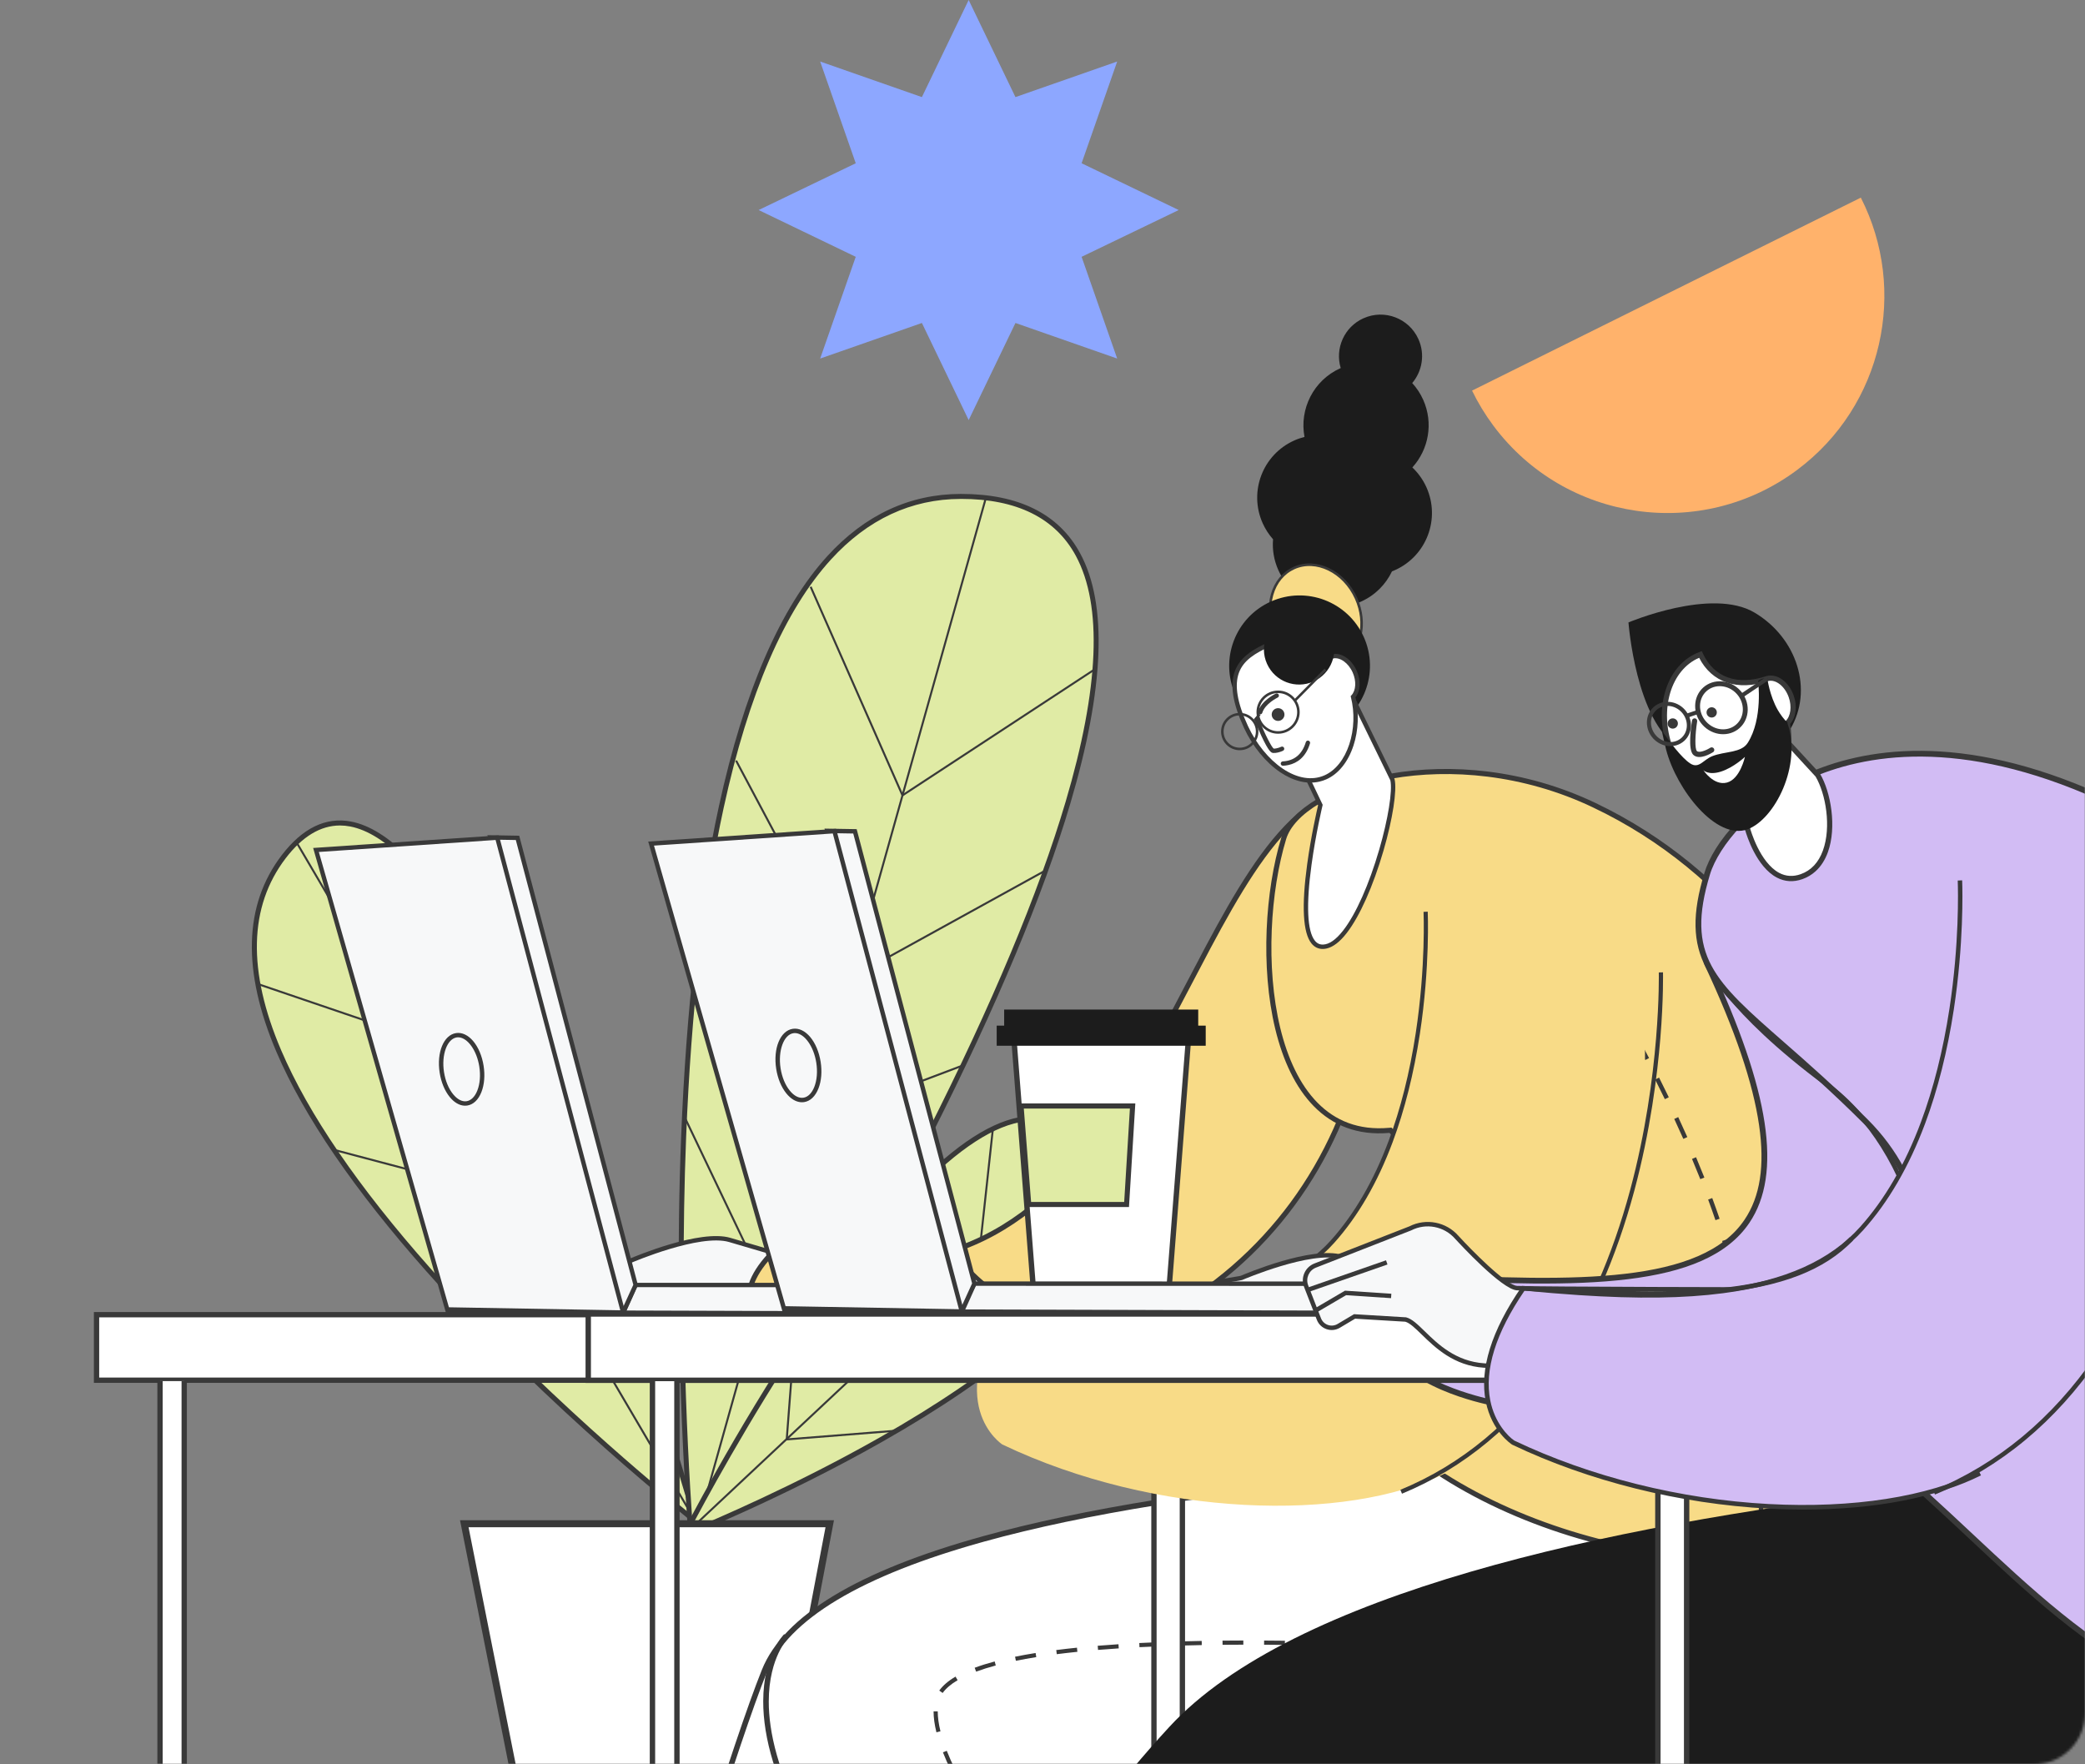 <svg width="819" height="693" viewBox="0 0 819 693" fill="none" xmlns="http://www.w3.org/2000/svg">
<rect x="0" y="0" width="819" height="693" fill="#808080" stroke="none"/>
<mask id="mask0_15_65066" style="mask-type:alpha" maskUnits="userSpaceOnUse" x="0" y="20" width="819" height="673">
<path d="M0 40C0 28.954 8.954 20 20 20H799C810.046 20 819 28.954 819 40V673C819 684.046 810.046 693 799 693H20C8.954 693 0 684.046 0 673V40Z" fill="#E9F6E5"/>
</mask>
<g mask="url(#mask0_15_65066)">
<mask id="mask1_15_65066" style="mask-type:alpha" maskUnits="userSpaceOnUse" x="-123" y="31" width="982" height="662">
<rect x="-1" y="1" width="979.586" height="660" transform="matrix(-1 0 0 1 857 31)" fill="#CCEFCB" stroke="#1C1C1C" stroke-width="2"/>
</mask>
<g mask="url(#mask1_15_65066)">
<path d="M273.225 597.538C273.225 597.538 46.991 420.841 111.439 336.512C175.892 252.184 273.225 597.538 273.225 597.538Z" fill="#E0EBA5"/>
<path d="M273.223 598.519C273.01 598.519 272.797 598.452 272.62 598.312C272.053 597.867 215.432 553.458 167.43 499.298C139.199 467.449 119.415 438.505 108.622 413.258C95.046 381.476 95.728 355.449 110.657 335.916C118.812 325.244 127.979 320.798 137.895 322.692C152.245 325.433 168.338 341.666 185.733 370.92C199.56 394.169 214.281 425.708 229.496 464.659C255.389 530.934 273.984 596.618 274.167 597.27C274.283 597.678 274.124 598.117 273.771 598.354C273.607 598.464 273.412 598.519 273.223 598.519ZM133.546 324.239C125.914 324.239 118.758 328.552 112.222 337.11C97.75 356.04 97.147 381.403 110.431 412.491C121.133 437.542 140.807 466.31 168.898 498.001C211.175 545.698 260.152 585.813 271.432 594.864C267.522 581.361 250.412 523.595 227.663 465.366C212.49 426.518 197.811 395.083 184.046 371.925C166.949 343.176 151.301 327.261 137.53 324.623C136.184 324.367 134.856 324.239 133.546 324.239Z" fill="#393939"/>
<path d="M272.862 597.737L116.125 331.035L116.801 330.639L273.544 597.335L272.862 597.737Z" fill="#393939"/>
<path d="M161.172 407.272C161.129 407.272 161.086 407.266 161.05 407.254L101.164 386.886L101.42 386.142L160.855 406.358L169.151 348.482L169.93 348.592L161.561 406.937C161.543 407.053 161.476 407.156 161.379 407.217C161.318 407.254 161.245 407.272 161.172 407.272Z" fill="#393939"/>
<path d="M197.839 469.655C197.803 469.655 197.772 469.655 197.736 469.643L131.113 452.028L131.314 451.267L197.504 468.766L204.74 409.971L205.52 410.068L198.229 469.314C198.211 469.43 198.15 469.528 198.058 469.595C197.991 469.637 197.912 469.662 197.839 469.662" fill="#393939"/>
<path d="M234.254 531.646C234.211 531.646 234.175 531.646 234.138 531.628L183.949 516.34L184.175 515.59L233.876 530.732L235.442 484.076L236.227 484.101L234.644 531.268C234.638 531.39 234.577 531.506 234.479 531.573C234.412 531.622 234.333 531.646 234.254 531.646Z" fill="#393939"/>
<path d="M271.742 607.616C271.742 607.616 235.33 195.25 377.358 194.988C542.165 194.684 271.742 607.61 271.742 607.61" fill="#E0EBA5"/>
<path d="M271.74 608.597C271.661 608.597 271.582 608.585 271.503 608.567C271.094 608.463 270.796 608.116 270.76 607.702C270.693 606.952 264.163 531.541 267.562 446.335C269.56 396.268 274.548 352.664 282.381 316.721C292.193 271.691 306.55 238.599 325.042 218.365C339.775 202.237 357.378 194.044 377.35 194.008C377.411 194.008 377.478 194.008 377.533 194.008C400.179 194.008 415.906 201.859 424.293 217.342C435.116 237.326 433.825 270.357 420.456 315.515C409.803 351.494 391.493 395.263 366.045 445.617C322.739 531.303 273.056 607.391 272.562 608.146C272.374 608.426 272.063 608.591 271.74 608.591M377.533 195.969C377.472 195.969 377.417 195.969 377.356 195.969C357.951 196.006 340.841 203.985 326.491 219.681C308.237 239.659 294.039 272.446 284.3 317.135C276.491 352.968 271.521 396.463 269.523 446.409C266.502 522.131 271.338 590.093 272.483 604.656C281.266 591.031 325.364 521.753 364.297 444.715C389.696 394.471 407.951 350.812 418.573 314.949C431.791 270.308 433.137 237.783 422.569 218.274C414.547 203.473 399.399 195.963 377.533 195.963V195.969Z" fill="#393939"/>
<path d="M272.119 607.72L271.363 607.506L387.127 194.58L387.882 194.787L272.119 607.72Z" fill="#393939"/>
<path d="M354.5 312.805C354.463 312.805 354.427 312.805 354.39 312.787C354.281 312.756 354.189 312.671 354.141 312.568L318.07 230.639L318.789 230.322L354.677 311.825L430.386 262.196L430.813 262.854L354.719 312.738C354.652 312.781 354.579 312.799 354.5 312.799" fill="#393939"/>
<path d="M334.448 384.324C334.412 384.324 334.375 384.324 334.339 384.305C334.235 384.275 334.156 384.208 334.101 384.117L288.797 298.947L289.491 298.582L334.613 383.398L410.627 341.492L411.011 342.181L334.643 384.281C334.582 384.311 334.515 384.33 334.448 384.33" fill="#393939"/>
<path d="M300.513 505.381C300.477 505.381 300.446 505.381 300.416 505.368C300.3 505.338 300.209 505.265 300.154 505.155L268.969 439.806L269.675 439.465L300.66 504.394L355.149 464.791L355.612 465.424L300.739 505.307C300.672 505.356 300.593 505.381 300.513 505.381Z" fill="#393939"/>
<path d="M318.429 441.475C318.289 441.475 318.161 441.402 318.088 441.28L274.77 365.497L275.452 365.107L318.6 440.598L378.156 418.092L378.437 418.829L318.569 441.451C318.52 441.469 318.472 441.475 318.429 441.475Z" fill="#393939"/>
<path d="M268.871 602.866C268.871 602.866 377.161 391.189 425.724 449.436C482.777 517.873 268.871 602.866 268.871 602.866Z" fill="#E0EBA5"/>
<path d="M268.874 603.845C268.6 603.845 268.338 603.735 268.149 603.522C267.869 603.224 267.814 602.779 267.997 602.413C268.198 602.024 288.468 562.542 315 522.848C330.593 499.514 345.272 480.662 358.623 466.824C375.428 449.404 390.235 439.872 402.63 438.489C411.888 437.454 419.91 440.925 426.482 448.807C435.405 459.515 438.31 471.301 435.125 483.848C431.617 497.644 420.677 512.542 402.593 528.129C388.207 540.536 369.276 553.424 346.326 566.441C307.289 588.581 269.611 603.626 269.233 603.778C269.117 603.82 268.996 603.845 268.874 603.845ZM405.73 440.28C404.786 440.28 403.824 440.335 402.843 440.444C390.923 441.772 376.518 451.103 360.042 468.182C346.77 481.935 332.164 500.695 316.639 523.926C293.889 557.968 275.75 591.846 270.981 600.946C279.971 597.23 312.18 583.55 345.376 564.717C368.21 551.762 387.037 538.946 401.32 526.63C419.088 511.312 429.82 496.755 433.218 483.361C436.246 471.459 433.468 460.258 424.971 450.062C419.551 443.557 413.088 440.28 405.73 440.28Z" fill="#393939"/>
<path d="M269.141 603.151L268.605 602.578L429.015 452.176L429.551 452.748L269.141 603.151Z" fill="#393939"/>
<path d="M384.392 495.452C384.282 495.452 384.185 495.409 384.106 495.33C384.027 495.245 383.99 495.129 384.002 495.013L389.618 443.332L390.398 443.417L384.831 494.63L431.396 491.036L431.456 491.822L384.423 495.452C384.423 495.452 384.398 495.452 384.392 495.452Z" fill="#393939"/>
<path d="M346.594 530.726C346.49 530.726 346.393 530.683 346.319 530.61C346.24 530.531 346.198 530.427 346.204 530.318L348.116 481.115L348.902 481.146L347.002 529.916L401.606 527.266L401.643 528.052L346.612 530.726C346.612 530.726 346.6 530.726 346.594 530.726Z" fill="#393939"/>
<path d="M309.031 565.779C308.927 565.779 308.83 565.736 308.757 565.663C308.678 565.584 308.635 565.468 308.641 565.353L311.492 527.973L312.278 528.034L309.457 564.951L352.106 561.558L352.167 562.344L309.062 565.773C309.062 565.773 309.043 565.773 309.031 565.773" fill="#393939"/>
<path d="M223.927 808.279L182.375 599.355H325.925L286.261 807.975L223.927 808.279Z" fill="white"/>
<path d="M222.8 808.81L180.699 597.133H327.587L287.4 808.499L222.8 808.81ZM184.049 599.886L225.053 806.051L285.122 805.758L324.262 599.886H184.049Z" fill="#393939"/>
<path d="M317.307 997.509C317.307 997.509 348.514 892.95 391.413 769.769C421.201 684.238 553.834 726.241 659.109 717.76C752.78 710.212 752.789 571.853 752.789 571.853C752.789 571.853 337.075 564.616 300.267 656.28C277.416 713.193 206.009 963.701 206.009 963.701C206.009 984.564 270.997 984.564 317.307 997.509Z" fill="white"/>
<path d="M318.039 998.835L318.344 997.818C318.653 996.774 350.031 891.868 392.432 770.124C397.474 755.639 405.534 744.487 417.066 736.034C427.433 728.431 440.443 723.157 456.855 719.899C487.613 713.789 525.142 715.776 564.881 717.879C596.383 719.548 628.962 721.272 659.198 718.836C680.838 717.089 699.293 708.238 714.05 692.515C725.817 679.985 735.25 663.097 742.1 642.312C753.733 607.025 753.867 572.199 753.867 571.853V570.794L752.809 570.776C751.769 570.757 647.579 569.075 540.237 578.619C477.159 584.225 425.339 592.554 386.215 603.378C337.048 616.975 307.797 634.64 299.269 655.877C276.659 712.19 205.687 960.899 204.975 963.404L204.933 963.552V963.7C204.933 978.448 233.764 983.153 267.148 988.598C284.022 991.352 301.469 994.199 317.017 998.549L318.039 998.835ZM507.811 713.669C452.548 713.669 406.56 722.986 390.393 769.412C350.207 884.81 319.915 985.076 316.578 996.187C301.174 991.967 284.059 989.175 267.499 986.472C236.551 981.42 207.314 976.65 207.092 963.848C209.176 956.532 278.924 712.328 301.271 656.682C309.535 636.101 338.305 618.87 386.784 605.458C425.778 594.671 477.468 586.365 540.413 580.768C641.793 571.751 740.362 572.763 751.695 572.916C751.575 578.998 750.433 610.163 740.039 641.684C733.286 662.154 724.006 678.765 712.46 691.059C698.086 706.362 680.108 714.986 659.027 716.682C628.93 719.108 596.425 717.389 564.992 715.725C545.418 714.69 526.104 713.669 507.811 713.669Z" fill="#393939"/>
<path d="M368.999 618.312C502.759 739.695 589.145 862.137 589.145 862.137C590.721 888.703 565.408 938.683 526.811 964.311C526.811 964.311 393.864 808.057 291.565 705.771C281.549 690.182 336.202 641.662 368.999 618.312Z" fill="white"/>
<path d="M569.132 915.144L570.241 913.942C568.998 912.796 566.945 910.892 564.223 908.345L563.105 909.538C565.832 912.089 567.888 913.993 569.132 915.144ZM557.124 903.917L558.243 902.73C556.408 901.001 554.42 899.12 552.29 897.1L551.167 898.283C553.297 900.308 555.289 902.189 557.124 903.917ZM545.237 892.631L546.364 891.452C544.474 889.645 542.505 887.755 540.458 885.786L539.325 886.96C541.373 888.929 543.346 890.824 545.237 892.631ZM533.442 881.275L534.574 880.101C532.67 878.252 530.715 876.353 528.714 874.398L527.572 875.567C529.573 877.522 531.533 879.426 533.442 881.275ZM521.726 869.845L522.867 868.681C520.958 866.804 519.017 864.891 517.044 862.94L515.897 864.1C517.871 866.055 519.817 867.969 521.726 869.845ZM510.092 858.342L511.243 857.182C509.339 855.287 507.407 853.359 505.461 851.404L504.306 852.56C506.256 854.515 508.184 856.442 510.092 858.342ZM498.542 846.755L499.703 845.609C497.803 843.69 495.89 841.749 493.967 839.79L492.798 840.931C494.725 842.896 496.643 844.837 498.542 846.755ZM487.08 835.085L488.25 833.948C486.359 832.007 484.464 830.052 482.56 828.083L481.386 829.215C483.29 831.188 485.19 833.144 487.08 835.085ZM475.72 823.322L476.898 822.19C475.022 820.23 473.141 818.257 471.26 816.278L470.077 817.402C471.958 819.384 473.839 821.358 475.72 823.322ZM464.461 811.453L465.654 810.335C463.805 808.366 461.928 806.355 460.075 804.363L458.878 805.477C460.731 807.469 462.612 809.48 464.461 811.453ZM453.313 799.45L454.515 798.346C452.652 796.326 450.799 794.292 449.001 792.314L447.795 793.41C449.593 795.392 451.451 797.426 453.313 799.45ZM442.327 787.35L443.543 786.26C441.703 784.208 439.878 782.151 438.112 780.159L436.887 781.24C438.653 783.237 440.483 785.294 442.327 787.35ZM431.498 775.089L432.728 774.017C430.916 771.932 429.123 769.852 427.394 767.833L426.151 768.891C427.884 770.915 429.682 773 431.498 775.089ZM420.863 762.651L422.111 761.602C420.346 759.499 418.594 757.383 416.893 755.321L415.636 756.357C417.332 758.427 419.093 760.544 420.863 762.651ZM410.474 750.002L411.745 748.98C410.011 746.822 408.306 744.668 406.679 742.579L405.39 743.586C407.026 745.675 408.736 747.839 410.474 750.002ZM400.398 737.097L401.701 736.108C400.024 733.895 398.383 731.695 396.83 729.559L395.508 730.525C397.07 732.665 398.716 734.874 400.398 737.097ZM390.748 723.856L392.088 722.922C390.48 720.621 388.936 718.351 387.499 716.174L386.14 717.076C387.582 719.262 389.135 721.545 390.748 723.856ZM381.721 710.161L383.112 709.306C381.629 706.898 380.238 704.541 378.976 702.29L377.552 703.085C378.823 705.359 380.228 707.74 381.721 710.161ZM373.721 695.811L375.186 695.094C373.92 692.506 372.815 690.015 371.9 687.686L370.384 688.277C371.313 690.653 372.436 693.185 373.721 695.811ZM367.833 680.42L369.418 680.027C368.706 677.166 368.35 674.536 368.346 672.202H366.714C366.714 674.67 367.093 677.434 367.833 680.42ZM370.282 664.979C371.553 663.194 373.531 661.503 376.161 659.955L375.334 658.55C372.505 660.213 370.356 662.058 368.951 664.031L370.282 664.979ZM383.427 656.595C385.724 655.744 388.321 654.926 391.141 654.173L390.72 652.597C387.85 653.364 385.206 654.196 382.858 655.065L383.427 656.595ZM399.048 652.333C401.554 651.825 404.243 651.34 407.049 650.891L406.795 649.278C403.966 649.731 401.248 650.221 398.72 650.734L399.048 652.333ZM415.109 649.736C417.698 649.408 420.42 649.093 423.202 648.811L423.036 647.185C420.24 647.471 417.503 647.785 414.901 648.118L415.109 649.736ZM586.26 649.32L586.371 647.688C583.806 647.522 581.06 647.346 578.209 647.175L578.112 648.807C580.959 648.978 583.704 649.149 586.26 649.32ZM569.959 648.335L570.047 646.708C567.334 646.556 564.588 646.413 561.889 646.279L561.806 647.91C564.505 648.044 567.246 648.187 569.959 648.335ZM431.318 648.063C433.943 647.845 436.679 647.642 439.452 647.462L439.346 645.835C436.564 646.015 433.818 646.219 431.184 646.436L431.318 648.063ZM553.653 647.527L553.727 645.895C551.023 645.77 548.278 645.655 545.56 645.548L545.496 647.18C548.209 647.286 550.954 647.402 553.653 647.527ZM447.596 646.99C450.235 646.856 452.976 646.732 455.744 646.625L455.68 644.994C452.907 645.1 450.157 645.225 447.513 645.359L447.596 646.99ZM537.338 646.875L537.398 645.243C534.685 645.146 531.94 645.058 529.231 644.975L529.181 646.611C531.889 646.69 534.63 646.778 537.338 646.875ZM592.943 646.537C593.063 643.746 593.396 641.074 593.941 638.602L592.347 638.255C591.783 640.82 591.436 643.584 591.312 646.468L592.943 646.537ZM521.023 646.39L521.06 644.758C518.342 644.693 515.592 644.633 512.893 644.582L512.861 646.214C515.56 646.265 518.305 646.325 521.023 646.39ZM463.897 646.353C466.564 646.279 469.309 646.214 472.064 646.163L472.036 644.532C469.277 644.582 466.522 644.647 463.851 644.721L463.897 646.353ZM504.703 646.094L504.722 644.458C501.958 644.425 499.208 644.402 496.55 644.388L496.541 646.02C499.194 646.034 501.94 646.057 504.703 646.094ZM480.231 646.052C482.902 646.024 485.643 646.011 488.388 646.006V644.37C485.638 644.379 482.888 644.393 480.212 644.416L480.231 646.052ZM596.474 631.073C597.62 628.656 599.058 626.414 600.754 624.417L599.506 623.364C597.722 625.467 596.206 627.828 595 630.375L596.474 631.073ZM606.619 619.093C608.704 617.628 611.051 616.334 613.603 615.248L612.96 613.746C610.307 614.878 607.858 616.228 605.681 617.757L606.619 619.093ZM661.374 612.877L661.734 611.287C661.605 611.259 658.508 610.561 653.595 609.951L653.392 611.573C658.222 612.17 661.346 612.872 661.374 612.877ZM621.224 612.733C623.706 612.119 626.373 611.638 629.155 611.301L628.961 609.683C626.114 610.025 623.378 610.52 620.831 611.148L621.224 612.733ZM645.318 610.852L645.405 609.225C643.464 609.119 641.528 609.068 639.656 609.068C638.833 609.068 637.997 609.078 637.179 609.101L637.22 610.732C638.024 610.709 638.842 610.7 639.656 610.7C641.5 610.7 643.404 610.751 645.318 610.852Z" fill="#393939"/>
<path d="M380.114 800.292L381.648 798.744C315.792 733.368 301.968 691.744 301.973 668.339C301.973 659.359 304.043 653.059 305.781 649.357C307.658 645.35 309.562 643.432 309.58 643.414L308.055 641.865C307.718 642.193 299.847 650.134 299.796 668.168C299.754 682.879 304.917 699.888 315.136 718.726C328.451 743.259 350.312 770.703 380.114 800.292Z" fill="#393939"/>
<path d="M394.412 518.787L317.667 507.131C316.617 507.001 309.495 494.425 308.867 493.575C308.867 493.575 298.615 490.557 286.659 487.039C274.707 483.522 247.771 495.155 247.771 495.155C245.714 495.705 235.592 496.62 236.133 498.682L246.953 507.126C260.093 512.15 275.871 494.85 306.144 521.195C316.659 530.346 400.203 519.18 394.412 518.787Z" fill="#F7F8F9"/>
<path d="M247.753 508.303C251.866 509.513 256.151 508.843 261.045 508.076C271.888 506.38 285.388 504.272 305.576 521.84C308.063 524.003 314.053 525.218 323.884 525.556C331.671 525.819 341.617 525.514 353.445 524.655C373.027 523.226 393.724 520.486 395.106 519.64C395.462 519.423 395.633 519.034 395.536 518.651C395.429 518.221 395.087 517.976 394.514 517.93L317.949 506.301C316.914 505.377 312.81 498.467 311.238 495.824C310.235 494.132 309.745 493.309 309.56 493.06L309.385 492.829L286.904 486.21C274.962 482.698 249.278 493.573 247.494 494.34C247.013 494.46 246.066 494.608 244.975 494.784C240.187 495.542 236.453 496.24 235.51 497.686C235.265 498.061 235.195 498.481 235.306 498.902L235.38 499.179L246.528 507.882L246.648 507.928C247.013 508.067 247.383 508.192 247.753 508.303ZM283.651 506.921C282.463 506.569 281.28 506.278 280.092 506.042C272.558 504.536 266.3 505.516 260.782 506.38C255.739 507.166 251.376 507.85 247.379 506.366L237.201 498.416C237.529 498.208 238.269 497.862 239.919 497.464C241.606 497.058 243.621 496.739 245.243 496.48C246.477 496.286 247.448 496.133 247.993 495.985L248.113 495.944C248.381 495.828 274.897 484.472 286.419 487.86L308.322 494.308C308.599 494.747 309.168 495.703 309.759 496.702C316.04 507.277 316.771 507.882 317.547 507.984L389.925 518.974C383.024 520.051 368.789 521.826 352.839 522.972C318.009 525.477 308.987 522.524 306.709 520.546C298.745 513.613 291.166 509.13 283.651 506.921Z" fill="#393939"/>
<path d="M332.552 536.542L332.563 536.545C398.326 545.072 449.553 528.284 484.53 498.001C519.524 467.702 538.335 423.823 539.123 378.029L539.123 378.029C539.363 364.206 535.062 346.852 529.063 334.42C526.057 328.19 522.682 323.318 519.338 320.719C517.676 319.426 516.087 318.747 514.605 318.671C513.151 318.597 511.674 319.096 510.188 320.405L510.188 320.405C496.982 332.033 485.924 350.771 474.652 371.906C472.3 376.317 469.939 380.831 467.549 385.401C458.52 402.663 449.072 420.727 438.071 437.094C424.151 457.806 407.672 475.921 386.246 486.377C364.906 496.79 338.775 499.55 305.601 489.901C296.397 498.565 293.634 505.658 294.301 511.354C294.981 517.162 299.268 521.919 304.972 525.722C310.652 529.508 317.548 532.219 323.058 533.986C325.806 534.868 328.196 535.51 329.897 535.932C330.747 536.143 331.425 536.298 331.889 536.4C332.12 536.452 332.298 536.49 332.418 536.515C332.478 536.527 332.523 536.536 332.552 536.542Z" fill="#F8DB87" stroke="#393939" stroke-width="2"/>
<path d="M552.95 569.256C552.913 569.348 552.879 569.433 552.848 569.512C581.446 592.457 621.865 607.205 660.173 611.316C698.612 615.442 734.61 608.831 754.437 589.43C756.321 549.775 751.519 494.557 732.672 442.739C713.765 390.754 680.76 342.286 626.287 316.29L626.718 315.388L626.287 316.29C598.386 302.974 569.422 300.865 546.619 304.822C535.216 306.801 525.387 310.291 518.017 314.626C510.621 318.977 505.827 324.1 504.253 329.285C498.024 349.804 496.058 379.736 501.903 403.934C504.826 416.029 509.677 426.598 516.832 433.856C523.953 441.079 533.403 445.077 545.711 443.988L546.189 443.945L546.521 444.292C567.123 465.796 568.532 497.414 564.914 523.411C563.1 536.44 560.015 548.133 557.384 556.566C556.068 560.784 554.865 564.19 553.99 566.544C553.552 567.721 553.197 568.635 552.95 569.256Z" fill="#F8DB87" stroke="#393939" stroke-width="2"/>
<path d="M535.588 125.007C528.027 128.404 524.315 136.843 526.64 144.571C526.594 144.589 526.548 144.608 526.506 144.626C515.922 149.382 510.348 160.696 512.414 171.618C511.046 171.964 509.687 172.427 508.356 173.027C495.965 178.592 490.433 193.151 495.997 205.542C497.056 207.89 498.433 209.993 500.06 211.823C499.727 215.839 500.37 219.994 502.14 223.932C507.705 236.323 522.259 241.856 534.65 236.291C540.191 233.8 544.356 229.511 546.777 224.422C547.175 224.265 547.568 224.103 547.965 223.927C560.352 218.363 565.884 203.804 560.319 191.413C558.956 188.381 557.056 185.76 554.778 183.611C561.161 176.591 563.153 166.192 559.021 156.985C557.916 154.526 556.451 152.345 554.727 150.459C558.665 145.809 559.829 139.136 557.167 133.21C553.47 124.988 543.81 121.314 535.588 125.011" fill="#1C1C1C"/>
<path d="M527.258 260.211C534.53 255.599 537.09 244.839 532.69 235.039C527.937 224.456 516.96 219.21 508.31 223.098C504.143 224.972 501.067 228.682 499.67 233.581C498.254 238.546 498.737 244.114 501.046 249.258C505.799 259.842 516.776 265.087 525.426 261.199L525.427 261.199C526.065 260.913 526.677 260.583 527.257 260.212L527.258 260.211Z" fill="#F8DB87" stroke="#393939"/>
<path d="M485.264 272.858C491.522 286.788 507.883 293.005 521.813 286.747C535.739 280.489 541.96 264.127 535.702 250.197C529.448 236.267 513.083 230.051 499.152 236.309C485.227 242.567 479.006 258.928 485.264 272.858Z" fill="#1C1C1C"/>
<path d="M546.96 306.238L530.899 273.326L510.78 299.717L518.651 316.217C518.651 316.217 505.225 372.205 519.682 371.882C534.139 371.554 549.465 317.044 546.96 306.238Z" fill="white"/>
<path d="M521.121 372.557C523.682 371.966 526.325 369.928 529.001 366.48C534.104 359.907 539.363 348.122 543.435 334.15C547.059 321.708 548.81 310.412 547.798 306.045L547.78 305.948L547.734 305.86L531.063 271.695L509.779 299.611L517.747 316.31C517.313 318.158 514.988 328.35 513.472 339.396C511.217 355.9 511.78 366.392 515.159 370.579C516.347 372.049 517.877 372.775 519.702 372.738C520.174 372.724 520.645 372.664 521.121 372.553M546.144 306.521C547.036 310.639 545.247 321.759 541.781 333.665C537.774 347.438 532.62 359.011 527.643 365.421C524.805 369.077 522.119 370.958 519.665 371.014C518.38 371.046 517.345 370.547 516.499 369.498C513.472 365.749 513.014 355.429 515.177 339.641C516.827 327.569 519.462 316.518 519.49 316.411L519.559 316.116L511.785 299.814L530.739 274.954L546.144 306.521Z" fill="#393939"/>
<path d="M498.902 252.961C507.032 249.356 515.836 250.262 522.982 257.921C526.171 256.871 530.182 259.404 532.137 263.823C533.815 267.603 533.459 271.573 531.49 273.681C534.652 286.192 530.192 301.088 520.638 305.322C509.583 310.221 496.018 299.794 489.422 285.536C479.412 263.887 487.846 257.861 498.902 252.961Z" fill="white"/>
<path d="M518.305 307.004C519.22 306.792 520.116 306.491 520.99 306.108C525.75 303.996 529.536 299.295 531.648 292.871C533.608 286.918 533.885 280.031 532.429 273.903C534.412 271.421 534.624 267.308 532.924 263.471C530.881 258.863 526.809 256.164 523.25 256.955C519.774 253.359 515.809 251.145 511.46 250.369C507.277 249.624 502.937 250.23 498.551 252.171C493.217 254.533 487.338 257.56 485.083 263.555C483.04 268.985 484.205 276.292 488.646 285.897C491.988 293.125 497.174 299.475 502.877 303.325C508.114 306.861 513.493 308.123 518.305 307.004ZM523.583 258.642C526.314 258.008 529.665 260.361 531.352 264.165C532.84 267.52 532.637 271.19 530.862 273.089L530.543 273.431L530.654 273.884C532.156 279.814 531.921 286.539 530.016 292.33C528.057 298.288 524.604 302.618 520.292 304.532C515.407 306.695 509.565 305.761 503.838 301.897C498.389 298.218 493.421 292.122 490.204 285.171C485.966 276.006 484.82 269.133 486.691 264.16C488.512 259.326 493.028 256.502 499.249 253.742C507.762 249.966 515.966 251.658 522.349 258.503L522.728 258.905L523.25 258.734C523.356 258.697 523.472 258.665 523.583 258.642Z" fill="#393939"/>
<path d="M497.687 260.726C500.816 267.692 508.997 270.802 515.962 267.673C522.922 264.544 526.033 256.363 522.904 249.398C519.775 242.433 511.594 239.323 504.629 242.452C497.668 245.581 494.558 253.761 497.687 260.726Z" fill="#1C1C1C"/>
<path d="M504.507 280.244C504.739 281.607 503.819 282.901 502.455 283.133C501.087 283.364 499.798 282.444 499.567 281.076C499.336 279.712 500.26 278.418 501.623 278.192C502.987 277.961 504.281 278.88 504.507 280.249" fill="#393939"/>
<path d="M513.758 291.748C512.011 297.47 508.193 299.688 503.936 299.915Z" fill="white"/>
<path d="M506.247 300.461C509.44 299.721 512.888 297.544 514.58 292.003C514.718 291.55 514.46 291.069 514.007 290.93C513.554 290.792 513.073 291.046 512.934 291.503C511.479 296.278 508.433 298.82 503.889 299.06C503.413 299.083 503.048 299.49 503.076 299.966C503.099 300.442 503.506 300.803 503.977 300.779C504.698 300.743 505.466 300.645 506.247 300.465" fill="#393939"/>
<path d="M501.504 273.215C501.504 273.215 496.226 275.729 495.015 279.718Z" fill="white"/>
<path d="M495.212 280.555C495.503 280.486 495.748 280.273 495.841 279.968C496.927 276.395 501.831 274.015 501.877 273.992C502.307 273.789 502.487 273.276 502.284 272.846C502.08 272.416 501.567 272.236 501.137 272.439C500.906 272.55 495.503 275.166 494.195 279.469C494.057 279.922 494.316 280.402 494.769 280.541C494.916 280.587 495.069 280.587 495.212 280.555Z" fill="#393939"/>
<path d="M493.622 282.615C493.622 282.615 498.521 294.821 500.18 294.9C501.844 294.983 503.609 294.105 503.609 294.105" fill="white"/>
<path d="M502.003 295.565C503.098 295.311 503.939 294.9 503.99 294.872C504.415 294.66 504.591 294.146 504.378 293.721C504.166 293.296 503.653 293.12 503.228 293.333C503.214 293.338 501.707 294.073 500.32 294.045C499.516 293.476 497.071 288.905 494.418 282.292C494.238 281.852 493.739 281.635 493.3 281.815C492.856 281.991 492.644 282.495 492.819 282.934C492.833 282.966 494.072 286.044 495.495 289.09C498.342 295.173 499.35 295.718 500.136 295.76C500.778 295.792 501.425 295.699 502.003 295.565Z" fill="#393939"/>
<path d="M502.042 288.2C506.715 288.2 510.523 284.397 510.523 279.719C510.523 275.042 506.715 271.238 502.042 271.238C497.37 271.238 493.561 275.042 493.561 279.719C493.561 284.397 497.365 288.2 502.042 288.2ZM502.042 272.232C506.17 272.232 509.53 275.592 509.53 279.719C509.53 283.847 506.17 287.207 502.042 287.207C497.915 287.207 494.555 283.847 494.555 279.719C494.555 275.592 497.915 272.232 502.042 272.232Z" fill="#393939"/>
<path d="M486.974 294.674C491.014 294.674 494.305 291.383 494.305 287.344C494.305 283.304 491.014 280.014 486.974 280.014C482.935 280.014 479.64 283.304 479.64 287.344C479.64 291.383 482.93 294.674 486.974 294.674ZM486.974 281.003C490.469 281.003 493.311 283.845 493.311 287.344C493.311 290.843 490.469 293.685 486.974 293.685C483.48 293.685 480.633 290.843 480.633 287.344C480.633 283.845 483.476 281.003 486.974 281.003Z" fill="#393939"/>
<path d="M509.2 275.305L521 263.335L520.293 262.637L508.493 274.607L509.2 275.305Z" fill="#393939"/>
<path d="M493.21 283.247L495.156 280.853L494.384 280.225L492.439 282.619L493.21 283.247Z" fill="#393939"/>
<path d="M692.644 597.731C692.649 594.972 692.616 592.07 692.556 589.102L690.837 589.135C690.897 592.093 690.929 594.986 690.925 597.727H692.644M692.307 580.478C692.196 577.622 692.057 574.724 691.9 571.868L690.181 571.965C690.342 574.812 690.476 577.7 690.587 580.547L692.307 580.478ZM691.341 563.262C691.128 560.396 690.888 557.503 690.629 554.67L688.914 554.832C689.173 557.651 689.413 560.53 689.626 563.391L691.341 563.262ZM689.755 546.092C689.437 543.222 689.085 540.342 688.716 537.532L687.01 537.759C687.375 540.555 687.726 543.42 688.045 546.286L689.755 546.092ZM687.491 528.996C687.052 526.13 686.576 523.269 686.081 520.487L684.385 520.792C684.879 523.556 685.355 526.407 685.795 529.259L687.491 528.996ZM684.459 512.015C683.927 509.422 683.363 506.843 682.781 504.343L682.605 503.585L680.932 503.978L681.108 504.731C681.686 507.218 682.245 509.783 682.772 512.362L684.459 512.015ZM678.843 495.663L680.503 495.215C679.929 493.079 679.329 490.953 678.719 488.897C678.524 488.24 678.326 487.579 678.122 486.923L676.482 487.427C676.68 488.079 676.879 488.735 677.073 489.387C677.679 491.429 678.275 493.542 678.843 495.663ZM673.838 479.26L675.469 478.706C674.568 476.057 673.593 473.321 672.576 470.576L670.963 471.172C671.975 473.903 672.946 476.626 673.838 479.26ZM667.885 463.153L669.484 462.52C668.449 459.909 667.349 457.223 666.217 454.543L664.631 455.208C665.759 457.884 666.854 460.556 667.885 463.153ZM661.216 447.328L662.787 446.63C661.641 444.056 660.439 441.412 659.214 438.778L657.657 439.503C658.877 442.128 660.074 444.763 661.216 447.328ZM653.964 431.743L655.512 430.99C654.278 428.448 652.993 425.846 651.695 423.262L650.156 424.034C651.454 426.613 652.735 429.206 653.964 431.743ZM646.236 416.385L647.762 415.59C646.444 413.062 645.09 410.501 643.727 407.973L642.211 408.787C643.57 411.31 644.924 413.866 646.236 416.385ZM638.083 401.244L639.59 400.407C638.19 397.888 636.762 395.36 635.347 392.901L633.859 393.756C635.264 396.211 636.688 398.73 638.083 401.244ZM629.524 386.325L631.003 385.446C628.23 380.778 626.524 378.075 626.51 378.047L625.055 378.967C625.073 378.99 626.765 381.68 629.524 386.325Z" fill="#393939"/>
<path d="M244.79 515.6L417.734 516.141L417.466 504.767L249.68 504.721L244.79 515.6Z" fill="#F7F8F9"/>
<path d="M243.464 516.46L418.617 517.006L418.308 503.908L249.121 503.861L243.464 516.46ZM416.856 515.282L246.117 514.746L250.235 505.581L416.625 505.627L416.856 515.282Z" fill="#393939"/>
<path d="M192.596 328.922L244.531 515.981L249.68 504.722L203.281 329.102L192.596 328.922Z" fill="#F7F8F9"/>
<path d="M244.332 518.481L250.59 504.8L250.511 504.499L203.946 328.256L191.458 328.043L244.332 518.481ZM248.769 504.643L244.729 513.48L193.732 329.799L202.615 329.947L248.769 504.638V504.643Z" fill="#393939"/>
<path d="M124.123 333.857L175.604 514.185L244.789 515.6L195.317 329.018L124.123 333.857Z" fill="#F7F8F9"/>
<path d="M175.155 515.602L245.934 516.545L245.624 515.385L195.967 328.113L123.007 333.072L123.298 334.094L175.155 515.602ZM243.655 514.664L176.334 513.481L125.244 334.644L194.668 329.925L243.655 514.664Z" fill="#393939"/>
<path d="M173.554 421.223C174.71 428.613 179.128 434.058 183.427 433.383C187.725 432.713 190.272 426.182 189.116 418.792C187.965 411.406 183.547 405.962 179.249 406.632C174.95 407.307 172.399 413.837 173.554 421.223Z" fill="#F7F8F9"/>
<path d="M182.282 434.285C182.707 434.317 183.137 434.303 183.557 434.234C185.951 433.86 187.93 431.974 189.117 428.919C190.25 426.026 190.55 422.384 189.968 418.663C188.725 410.686 183.95 405.029 179.116 405.782C174.277 406.54 171.457 413.38 172.705 421.358C173.288 425.078 174.683 428.457 176.643 430.869C178.344 432.963 180.308 434.142 182.282 434.285ZM180.244 407.451C183.742 407.705 187.292 412.655 188.272 418.927C188.803 422.351 188.54 425.679 187.518 428.295C186.557 430.754 185.059 432.261 183.294 432.538C181.528 432.811 179.643 431.835 177.979 429.783C176.209 427.606 174.938 424.519 174.406 421.094C173.343 414.305 175.622 408.07 179.379 407.483C179.666 407.437 179.957 407.427 180.244 407.451Z" fill="#393939"/>
<path d="M709.132 749.253C709.876 749.123 727.476 745.985 745.372 736.348C755.96 730.645 764.418 723.842 770.5 716.133C778.182 706.399 782.078 695.214 782.078 682.897V458.85H777.905V682.897C777.905 694.234 774.323 704.536 767.261 713.503C761.543 720.759 753.543 727.193 743.481 732.623C726.177 741.964 708.591 745.111 708.416 745.144L709.132 749.253Z" fill="#393939"/>
<path d="M37.919 516.393H495.461V542.127H37.919V516.393Z" fill="white"/>
<path d="M496.504 515.348H36.878V543.171H496.504V515.348ZM494.415 541.082H38.962V517.437H494.415V541.082Z" fill="#393939"/>
<path d="M453.274 542.477H464.445V1056.06H453.274V542.477Z" fill="white"/>
<path d="M452.232 1057.02H465.492V542.477H463.403V1055.1H454.321V542.477H452.232V1057.02Z" fill="#393939"/>
<path d="M62.861 542.477H72.359V1056.06H62.861V542.477Z" fill="white"/>
<path d="M61.815 1057.02H73.402V542.477H71.318V1055.1H63.9V542.477H61.815V1057.02Z" fill="#393939"/>
<path d="M496.569 510.394C496.569 510.394 400.61 510.227 395.138 509.867C389.666 509.506 372.722 490.963 372.722 490.963C368.392 486.023 361.256 484.65 355.4 487.636L320.001 501.473C316.955 502.661 315.449 506.091 316.636 509.136L321.406 521.394C322.548 524.328 326.051 525.535 328.76 523.926L334.675 520.414L353.667 521.551C359.296 522.951 366.27 537.588 382.937 538.684C399.598 539.784 547.912 543.574 547.912 543.574C554.009 543.763 503.515 510.079 496.569 510.394Z" fill="#F7F8F9"/>
<path d="M382.881 539.505C399.371 540.591 546.405 544.358 547.889 544.395C548.605 544.418 548.943 544.104 549.1 543.836C549.331 543.438 549.289 542.967 548.966 542.435C547.279 539.635 534.911 530.922 524.137 524.013C518.785 520.579 501.005 509.399 496.554 509.565C494.789 509.565 400.55 509.399 395.193 509.043C390.978 508.765 377.982 495.496 373.332 490.408C368.766 485.199 361.255 483.748 355.062 486.881L319.7 500.705C316.239 502.055 314.519 505.974 315.869 509.436L320.639 521.693C321.272 523.315 322.58 524.572 324.225 525.141C325.875 525.709 327.682 525.524 329.18 524.632L334.878 521.249L353.537 522.368C355.228 522.83 357.29 524.836 359.67 527.146C364.708 532.05 371.608 538.766 382.881 539.505ZM547.117 542.727C535.197 542.422 398.807 538.904 382.987 537.86C372.324 537.162 365.674 530.691 360.816 525.968C358.131 523.352 356.005 521.281 353.865 520.75L353.791 520.731H353.712L334.472 519.571L328.339 523.218C327.257 523.86 325.954 523.994 324.766 523.583C323.574 523.172 322.631 522.266 322.173 521.092L317.403 508.835C316.387 506.219 317.685 503.261 320.301 502.239L355.737 488.388L355.774 488.369C361.301 485.555 368.017 486.844 372.103 491.508C373.873 493.444 389.444 510.318 395.082 510.688C400.518 511.049 492.649 511.206 496.568 511.215H496.605C499.198 511.099 510.184 516.978 523.943 525.843C529.984 529.739 535.738 533.682 540.134 536.945C544.584 540.249 546.387 541.922 547.117 542.727Z" fill="#393939"/>
<path d="M317.024 511.483L346.918 501.075L346.373 499.518L316.479 509.931L317.024 511.483Z" fill="#393939"/>
<path d="M348.301 512.783L331.292 511.664L320.159 518.195" fill="#F7F8F9"/>
<path d="M320.578 518.901L331.49 512.505L348.245 513.605L348.355 511.959L331.093 510.822L319.742 517.482L320.578 518.901Z" fill="#393939"/>
<path d="M397.499 509.939C368.945 551.434 393.718 567.37 393.718 567.37C454.107 596.206 529.022 597.98 567.457 578.8C643.482 540.859 684.491 359.286 596.515 316.826C554.451 296.522 581.651 426.673 519.566 491.545C496.891 515.236 449.813 513.202 397.499 509.939Z" fill="#F8DB87"/>
<path d="M418.192 512.477C440.252 513.924 457.283 513.679 471.86 511.765C495.556 508.655 512.629 500.95 524.054 488.217C533.367 477.841 541.095 464.53 547.02 448.664C551.753 435.991 555.358 421.668 557.734 406.083C561.768 379.572 560.83 358.298 560.821 358.09L559.176 358.164C559.185 358.376 560.114 379.512 556.098 405.87C553.74 421.335 550.163 435.542 545.472 448.1C539.616 463.768 531.999 476.894 522.83 487.117C511.677 499.545 494.937 507.074 471.648 510.129C452.925 512.588 430.079 512.274 397.578 509.117L397.417 510.758C404.816 511.479 411.721 512.047 418.192 512.477Z" fill="#393939"/>
<path d="M550.711 586.699C575.04 576.651 595.575 559.615 611.742 536.062C624.655 517.251 634.819 494.263 641.955 467.738C648.301 444.162 651.032 422.088 652.201 407.724C653.472 392.157 653.237 382.017 653.237 381.92L651.587 381.957C651.596 382.359 652.442 422.453 640.356 467.35C633.261 493.685 623.176 516.493 610.369 535.147C594.392 558.423 574.106 575.255 550.078 585.174L550.711 586.699Z" fill="#393939"/>
<path d="M405.826 505.19H459.284L467.302 402.172H397.809L405.826 505.19Z" fill="white"/>
<path d="M460.26 506.249H404.848L396.668 401.119H468.444L460.26 506.249ZM406.802 504.138H458.306L466.161 403.226H398.947L406.802 504.138Z" fill="#393939"/>
<path d="M404.091 473.113L401.081 434.42H444.898L442.529 473.113H404.091Z" fill="#E0EBA5" stroke="#393939" stroke-width="2"/>
<path d="M470.667 396.539H394.445V409.169H470.667V396.539Z" fill="#1C1C1C"/>
<path d="M473.612 402.855H391.508V410.751H473.612V402.855Z" fill="#1C1C1C"/>
<path d="M453.027 983.679C453.027 983.679 534.906 742.895 577.534 737.266C677.043 724.116 590.901 583.407 518.826 665.797C445.521 749.592 351.827 950.095 351.827 950.095C330.433 981.504 453.027 983.679 453.027 983.679Z" fill="#393939"/>
<path d="M408.988 987.03C408.988 987.03 418.692 971.746 524.477 790.874C575.15 704.229 733.711 743.33 850.381 733.934C954.191 725.568 954.2 572.234 954.2 572.234C954.2 572.234 556.42 573.238 459.411 678.206C378.772 765.465 289.021 939.962 289.021 939.962C267.628 971.371 408.988 987.03 408.988 987.03Z" fill="#1C1C1C"/>
<path d="M635.993 525.84L558.356 514.051C557.294 513.92 550.09 501.195 549.453 500.336C549.453 500.336 539.084 497.284 526.992 493.725C514.896 490.166 487.651 501.937 487.651 501.937C485.571 502.493 475.329 503.42 475.881 505.5L486.824 514.047C500.114 519.125 516.076 501.629 546.699 528.277C557.334 537.533 641.849 526.238 635.993 525.84Z" fill="#F7F8F9"/>
<path d="M487.629 515.236C491.794 516.461 496.126 515.783 501.077 515.01C512.048 513.291 525.704 511.157 546.129 528.933C548.644 531.121 554.698 532.347 564.642 532.686C572.519 532.957 582.581 532.65 594.546 531.777C614.361 530.33 635.293 527.558 636.69 526.704C637.052 526.486 637.224 526.093 637.129 525.704C637.02 525.27 636.672 525.021 636.089 524.976L558.642 513.215C557.592 512.279 553.441 505.288 551.854 502.615C550.837 500.901 550.339 500.069 550.154 499.816L549.978 499.586L527.237 492.889C515.154 489.334 489.176 500.336 487.372 501.109C486.883 501.232 485.925 501.385 484.821 501.562C479.983 502.326 476.202 503.031 475.248 504.496C475 504.876 474.927 505.301 475.04 505.726L475.117 506.007L486.39 514.811L486.512 514.856C486.883 515.001 487.258 515.123 487.629 515.236ZM523.945 513.839C522.747 513.486 521.548 513.187 520.345 512.948C512.726 511.428 506.395 512.414 500.811 513.291C495.71 514.087 491.301 514.779 487.254 513.278L476.958 505.238C477.288 505.025 478.043 504.677 479.711 504.275C481.416 503.863 483.456 503.538 485.092 503.28C486.341 503.081 487.326 502.923 487.878 502.778L487.996 502.737C488.267 502.62 515.091 491.13 526.744 494.557L548.906 501.082C549.182 501.525 549.756 502.493 550.357 503.502C556.711 514.2 557.452 514.806 558.235 514.91L631.454 526.03C624.472 527.12 610.069 528.915 593.935 530.077C558.7 532.609 549.575 529.625 547.269 527.621C539.215 520.608 531.546 516.072 523.945 513.839Z" fill="#393939"/>
<path d="M557.785 501.393C518.806 537.533 585.165 550.709 585.165 550.709C718.738 568.042 793.689 482.55 795.29 389.376C795.778 361.051 663.051 362.408 670.602 378.546C729.026 503.442 667.134 507.29 557.785 501.393Z" fill="#D2BCF4"/>
<path d="M618.999 554.093C607.975 554.093 596.638 553.337 585.017 551.832L584.94 551.818C583.516 551.533 549.999 544.687 544.998 527.02C542.724 518.966 546.762 510.067 557.013 500.562L557.366 500.237L557.845 500.264C619.691 503.601 668.347 504.157 685.277 479.069C691.404 469.985 693.272 457.875 690.988 442.039C688.574 425.277 681.569 404.666 669.573 379.026C668.795 377.362 669.125 375.648 670.504 374.201C676.193 368.237 700.109 366.035 718.862 365.967C744.822 365.868 768.576 369.182 782.34 374.83C791.782 378.701 796.517 383.603 796.417 389.395C796.01 413.108 791.009 435.813 781.553 456.885C771.845 478.513 757.963 497.216 740.291 512.477C721.633 528.584 699.431 540.215 674.298 547.038C657.002 551.737 638.493 554.088 618.999 554.093ZM585.347 549.593C617.2 553.722 646.927 552.13 673.706 544.859C698.513 538.121 720.417 526.654 738.812 510.768C756.235 495.724 769.919 477.283 779.491 455.962C788.82 435.171 793.754 412.76 794.156 389.354C794.242 384.588 789.973 380.406 781.481 376.924C767.979 371.384 744.591 368.129 718.871 368.228C695.13 368.314 676.351 371.344 672.141 375.762C671.196 376.756 671.35 377.484 671.621 378.068C695.234 428.546 700.168 461.04 687.154 480.331C669.604 506.341 620.546 505.898 558.202 502.547C548.882 511.297 545.174 519.324 547.173 526.4C551.731 542.507 584.09 549.336 585.347 549.593Z" fill="#393939"/>
<path d="M943.449 662.5C982.432 552.961 941.568 365.735 824.992 313.145C728.82 269.762 677.673 319.86 670.6 343.162C657.378 386.717 682.782 390.447 732.926 440.591C783.07 490.73 739.08 572.088 739.08 572.088C799.769 621.292 846.915 696.157 943.449 662.504" fill="#D2BCF4"/>
<path d="M897.386 672.05C895.183 672.05 892.99 671.991 890.802 671.869C875.685 671.019 861.246 667.248 846.659 660.338C819.631 647.532 796.104 625.506 773.354 604.208C762.062 593.64 750.387 582.71 738.363 572.961L737.635 572.373L738.083 571.546C738.191 571.342 749.066 551.016 753.701 524.879C756.415 509.582 756.491 495.315 753.923 482.473C750.726 466.479 743.396 452.651 732.127 441.382C719.543 428.802 708.297 418.953 699.262 411.04C685.466 398.953 675.499 390.226 670.258 380.377C664.837 370.198 664.615 358.966 669.517 342.831C673.148 330.871 686.804 314.266 709.129 304.133C731.558 293.954 769.944 287.071 825.451 312.114C853.46 324.748 878.226 345.517 899.072 373.843C918.159 399.785 933.154 430.842 943.636 466.144C953.453 499.209 958.734 534.805 958.906 569.09C959.078 603.493 954.104 635.924 944.509 662.88L944.328 663.391L943.817 663.567C927.497 669.255 912.236 672.05 897.386 672.05ZM740.502 571.79C752.336 581.435 763.803 592.17 774.9 602.557C797.523 623.738 820.915 645.637 847.626 658.294C861.947 665.077 876.11 668.781 890.928 669.608C907.402 670.531 924.3 667.917 942.56 661.609C951.947 635.002 956.817 603.032 956.645 569.099C956.474 535.027 951.224 499.647 941.47 466.786C931.21 432.23 915.916 400.554 897.25 375.181C876.639 347.172 852.171 326.647 824.524 314.176C769.781 289.482 732.064 296.206 710.065 306.19C699.895 310.807 690.756 317.215 683.639 324.717C677.787 330.884 673.428 337.726 671.678 343.487C661.992 375.389 673.342 385.328 700.754 409.34C709.812 417.271 721.089 427.147 733.724 439.786C745.322 451.385 752.865 465.606 756.148 482.066C758.766 495.189 758.689 509.749 755.917 525.336C751.743 548.814 742.6 567.675 740.502 571.79Z" fill="#393939"/>
<path d="M377.816 515.194L552.761 515.741L552.489 504.233L382.763 504.188L377.816 515.194Z" fill="#F7F8F9"/>
<path d="M376.48 516.062L553.654 516.613L553.342 503.364L382.201 503.314L376.48 516.062ZM551.872 514.868L379.162 514.33L383.327 505.055L551.646 505.101L551.872 514.868Z" fill="#393939"/>
<path d="M325.02 326.35L377.56 515.574L382.765 504.188L335.831 326.535L325.02 326.35Z" fill="#F7F8F9"/>
<path d="M377.357 516.428L383.683 504.264L383.606 503.966L336.501 325.675L323.867 325.463L377.357 516.428ZM381.843 504.106L377.759 513.046L326.169 327.24L335.158 327.394L381.843 504.106Z" fill="#393939"/>
<path d="M255.754 331.346L308.404 513.07L377.819 515.194L327.775 326.449L255.754 331.346Z" fill="#F7F8F9"/>
<path d="M307.378 515.194L378.973 516.144L378.661 514.973L328.432 325.531L254.625 330.551L307.378 515.194ZM376.672 514.245L308.572 513.046L256.89 332.142L327.125 327.367L376.676 514.245H376.672Z" fill="#393939"/>
<path d="M305.755 419.722C306.921 427.197 311.394 432.705 315.739 432.026C320.085 431.344 322.662 424.737 321.496 417.262C320.329 409.792 315.857 404.284 311.511 404.963C307.166 405.641 304.584 412.252 305.755 419.722Z" fill="#F7F8F9"/>
<path d="M314.586 432.935C315.015 432.967 315.45 432.949 315.879 432.886C318.303 432.506 320.297 430.598 321.504 427.509C322.648 424.579 322.951 420.893 322.364 417.131C321.102 409.06 316.277 403.339 311.384 404.104C306.487 404.868 303.638 411.791 304.9 419.858C305.488 423.62 306.903 427.039 308.884 429.481C310.602 431.597 312.587 432.791 314.586 432.935ZM312.524 405.786C316.06 406.048 319.65 411.054 320.641 417.398C321.183 420.862 320.912 424.231 319.881 426.876C318.909 429.363 317.394 430.887 315.608 431.163C313.822 431.443 311.913 430.457 310.231 428.382C308.441 426.175 307.156 423.055 306.614 419.591C305.542 412.722 307.844 406.414 311.647 405.822C311.936 405.777 312.23 405.768 312.519 405.786H312.524Z" fill="#393939"/>
<path d="M659.401 293.511C676.236 303.518 694.175 301.642 703.246 286.376C712.317 271.114 706.022 250.625 689.187 240.618C672.352 230.611 639.672 244.48 639.672 244.48C639.672 244.48 642.566 283.5 659.401 293.511Z" fill="#1C1C1C"/>
<path d="M714.031 304.441L691.471 279.945L677.656 315.203L686.492 325.716C686.492 325.716 692.94 349.533 707.646 344.342C722.355 339.151 720.099 314.624 714.031 304.445" fill="white"/>
<path d="M713.142 342.245C715.24 340.351 716.886 337.823 717.998 334.743C721.566 324.881 719.169 311.062 714.91 303.917L714.855 303.827L691.111 278.043L676.469 315.403L685.562 326.215C686.1 328.101 689.921 340.482 697.975 344.71C701.104 346.351 704.473 346.559 707.987 345.316C709.917 344.633 711.645 343.602 713.142 342.25M713.196 305.066C717.184 311.835 719.409 324.791 716.063 334.047C714.349 338.79 711.401 341.929 707.304 343.371C704.346 344.416 701.529 344.248 698.929 342.883C691.179 338.813 687.52 325.582 687.484 325.451L687.425 325.229L678.834 315.01L691.825 281.85L713.196 305.057V305.066Z" fill="#393939"/>
<path d="M667.94 257.061C672.86 267.661 683.124 270.229 694.226 266.521C697.726 265.612 701.827 268.597 703.568 273.458C705.065 277.622 704.364 281.855 702.085 283.98C704.472 297.6 699.064 310.433 688.487 314.327C676.242 318.835 661.718 309.669 656.043 293.852C650.372 278.038 655.694 261.565 667.94 257.057" fill="white"/>
<path d="M695.321 311.35C697.704 309.203 699.671 306.444 701.091 303.22C703.524 297.694 704.261 291.006 703.189 284.332C705.509 281.777 706.06 277.359 704.541 273.118C702.606 267.727 698.061 264.467 693.964 265.53L693.901 265.548C682.411 269.387 673.29 266.136 668.872 256.631L668.474 255.771L667.583 256.097C654.836 260.791 649.224 277.884 655.076 294.203C658.368 303.369 664.649 310.681 672.313 314.258C677.893 316.863 683.609 317.22 688.841 315.294C691.219 314.416 693.403 313.078 695.321 311.346M694.516 267.506C697.514 266.751 701.064 269.509 702.601 273.805C703.912 277.459 703.415 281.334 701.385 283.229L700.978 283.608L701.073 284.16C703.406 297.464 697.962 309.745 688.131 313.367C683.424 315.099 678.255 314.765 673.186 312.395C666.014 309.049 660.118 302.162 657.016 293.511C651.675 278.63 656.355 263.124 667.434 258.372C672.426 268.103 682.474 271.517 694.516 267.51V267.506Z" fill="#393939"/>
<path d="M654.475 294.502C654.046 292.865 653.087 288.52 652.734 286.928C655.705 291.228 660.53 297.663 663.94 299.883C667.345 302.104 669.013 298.45 672.568 297.025C677.546 295.022 683.945 295.841 686.527 291.771C692.563 282.252 690.596 267.429 690.596 267.429C690.809 267.312 692.419 266.077 694.228 266.525C694.228 266.525 695.096 273.263 698.338 278.906C699.17 280.353 700.97 282.949 702.227 283.844C702.177 283.889 702.136 283.944 702.087 283.984C707.92 300.693 697.072 321.824 686.49 325.717C674.25 330.225 658.586 310.239 654.475 294.502Z" fill="#1C1C1C"/>
<path d="M685.42 297.293C685.42 297.293 681.007 301.471 676.015 303.063C671.018 304.655 669.078 302.507 669.078 302.507C669.078 302.507 673.161 308.756 678.353 307.381C683.544 306.007 685.42 297.297 685.42 297.297" fill="white"/>
<path d="M661.567 291.017C665.003 287.915 665.103 282.407 661.793 278.74C658.483 275.077 652.998 274.62 649.561 277.722C646.124 280.824 646.02 286.332 649.33 289.999C652.64 293.662 658.13 294.119 661.567 291.017ZM650.637 278.916C653.414 276.406 657.886 276.809 660.603 279.816C663.321 282.823 663.267 287.313 660.49 289.823C657.709 292.333 653.237 291.93 650.52 288.923C647.802 285.916 647.856 281.426 650.637 278.916Z" fill="#393939"/>
<path d="M683.355 285.929C687.461 282.225 687.583 275.65 683.631 271.277C679.678 266.905 673.131 266.358 669.025 270.066C664.923 273.769 664.801 280.344 668.753 284.717C672.701 289.089 679.253 289.637 683.355 285.929ZM670.309 271.485C673.628 268.487 678.964 268.971 682.211 272.562C685.453 276.152 685.39 281.511 682.071 284.509C678.756 287.507 673.416 287.023 670.173 283.432C666.931 279.842 666.994 274.484 670.309 271.485Z" fill="#393939"/>
<path d="M667.349 280.362L666.838 278.838L662.234 280.393L662.745 281.913L667.349 280.362Z" fill="#393939"/>
<path d="M694.667 267.189L693.776 265.855L683.688 272.593L684.578 273.927L694.667 267.189Z" fill="#393939"/>
<path d="M670.864 281.176C671.61 282.003 672.885 282.067 673.713 281.32C674.54 280.574 674.604 279.299 673.858 278.472C673.111 277.644 671.836 277.581 671.009 278.327C670.181 279.073 670.118 280.348 670.864 281.176Z" fill="#393939"/>
<path d="M655.569 285.529C656.32 286.357 657.595 286.42 658.422 285.674C659.245 284.928 659.313 283.653 658.567 282.825C657.816 281.998 656.541 281.934 655.718 282.68C654.891 283.427 654.823 284.702 655.569 285.529Z" fill="#393939"/>
<path d="M673.046 295.334C673.417 295.003 673.499 294.443 673.223 294.013C672.915 293.534 672.278 293.398 671.803 293.706C670.193 294.737 667.408 295.858 666.535 294.985C665.726 294.171 665.78 288.836 666.662 283.332C666.747 282.772 666.368 282.243 665.807 282.157C665.246 282.071 664.717 282.451 664.627 283.011C664.211 285.634 663.003 294.357 665.079 296.437C667.466 298.829 672.364 295.79 672.915 295.433C672.965 295.401 673.006 295.37 673.046 295.329" fill="#393939"/>
<path d="M739.805 572.495L738.344 571.672C758.906 535.171 757.418 503.391 752.548 483.165C746.972 460.008 733.759 438.882 717.195 426.65C697.055 411.773 685.266 399.618 678.926 392.034C672.017 383.768 669.914 379.079 669.828 378.885L671.361 378.211C671.447 378.396 680.025 397.117 718.19 425.302C735.061 437.76 748.514 459.244 754.176 482.771C759.118 503.292 760.633 535.515 739.805 572.495Z" fill="#393939"/>
<path d="M693.899 516.117H231.062V542.15H693.899V516.117Z" fill="white"/>
<path d="M230.008 515.062H694.952V543.202H230.008V515.062ZM232.12 541.095H692.845V517.17H232.12V541.095Z" fill="#393939"/>
<path d="M662.523 542.508H651.223V1061.29H662.523V542.508Z" fill="white"/>
<path d="M663.576 1062.34H650.164V542.508H652.276V1060.23H661.464V542.508H663.576V1062.34Z" fill="#393939"/>
<path d="M265.903 542.508H256.289V1061.29H265.903V542.508Z" fill="white"/>
<path d="M266.955 1062.34H255.234V542.508H257.346V1060.23H264.848V542.508H266.955V1062.34Z" fill="#393939"/>
<path d="M702.937 506.502C702.937 506.502 601.673 506.331 595.899 505.951C590.124 505.571 572.245 486.004 572.245 486.004C567.673 480.786 560.144 479.339 553.963 482.491L516.607 497.092C513.392 498.345 511.805 501.967 513.057 505.182L518.09 518.115C519.298 521.212 522.992 522.483 525.85 520.787L532.095 517.079L552.131 518.282C558.073 519.756 565.435 535.208 583.02 536.361C600.606 537.518 757.115 541.52 757.115 541.52C763.549 541.724 710.267 506.177 702.937 506.502Z" fill="#F7F8F9"/>
<path d="M582.958 537.23C600.363 538.374 755.523 542.349 757.092 542.39C757.843 542.412 758.2 542.082 758.368 541.802C758.612 541.381 758.567 540.884 758.227 540.323C756.446 537.366 743.396 528.173 732.027 520.879C726.38 517.257 707.614 505.459 702.915 505.635C701.057 505.631 601.606 505.455 595.954 505.084C591.504 504.79 577.789 490.79 572.883 485.418C568.062 479.919 560.14 478.391 553.606 481.696L516.286 496.284C512.633 497.708 510.819 501.842 512.244 505.495L517.277 518.432C517.941 520.146 519.325 521.471 521.066 522.073C522.807 522.674 524.711 522.475 526.293 521.534L532.303 517.962L551.992 519.147C553.782 519.631 555.953 521.747 558.462 524.189C563.78 529.362 571.065 536.448 582.958 537.23ZM756.274 540.631C743.699 540.305 599.766 536.592 583.075 535.494C571.82 534.757 564.802 527.928 559.679 522.941C556.839 520.182 554.596 517.998 552.34 517.438L552.263 517.42H552.181L531.874 516.194L525.403 520.042C524.263 520.721 522.884 520.861 521.631 520.427C520.374 519.997 519.379 519.038 518.896 517.799L513.863 504.867C512.786 502.104 514.161 498.979 516.92 497.903L554.316 483.284L554.357 483.265C560.185 480.295 567.271 481.656 571.585 486.58C573.453 488.619 589.885 506.431 595.836 506.82C601.574 507.2 698.796 507.367 702.933 507.376H702.97C705.705 507.254 717.3 513.458 731.819 522.814C738.195 526.925 744.264 531.085 748.908 534.53C753.602 538.012 755.505 539.78 756.274 540.631Z" fill="#393939"/>
<path d="M513.46 507.661L545.01 496.673L544.436 495.031L512.891 506.015L513.46 507.661Z" fill="#393939"/>
<path d="M546.469 509.026L528.526 507.846L516.773 514.737" fill="#F7F8F9"/>
<path d="M517.218 515.487L528.735 508.732L546.416 509.894L546.529 508.157L528.315 506.959L516.336 513.986L517.218 515.487Z" fill="#393939"/>
<path d="M598.388 506.028C568.259 549.819 594.4 566.636 594.4 566.636C658.123 597.064 737.184 598.936 777.746 578.696C857.965 538.658 899.264 357.953 806.424 313.146C762.037 291.721 792.718 418.158 727.204 486.62C703.274 511.622 653.596 509.469 598.388 506.028Z" fill="#D2BCF4"/>
<path d="M755.01 440.948L754.542 440.773L755.01 440.948C759.975 427.657 763.754 412.629 766.25 396.281L765.756 396.205L766.25 396.281C770.15 370.706 769.639 349.787 769.521 346.339L770.263 346.304C770.381 349.776 770.888 370.745 766.985 396.356L767.479 396.431L766.985 396.356C764.484 412.774 760.689 427.856 755.71 441.191C749.474 457.889 741.345 471.877 731.569 482.774L731.941 483.108L731.569 482.774C719.62 496.094 701.734 504.186 676.799 507.46C661.459 509.471 643.52 509.734 620.26 508.207C613.583 507.765 606.467 507.18 598.85 506.443L598.922 505.707C632.971 508.996 656.983 509.314 676.703 506.724C701.35 503.49 719.142 495.512 731.02 482.279L730.648 481.945L731.02 482.279C740.747 471.439 748.816 457.527 755.01 440.948Z" fill="#393939" stroke="#393939"/>
<path d="M760.063 587.03C785.739 576.43 807.412 558.451 824.469 533.594C838.093 513.743 848.824 489.487 856.353 461.497C863.05 436.613 865.93 413.32 867.165 398.163C868.508 381.735 868.259 371.036 868.255 370.932L866.518 370.972C866.527 371.397 867.418 413.705 854.662 461.085C847.183 488.877 836.533 512.947 823.022 532.631C806.16 557.194 784.753 574.956 759.398 585.42L760.063 587.03Z" fill="#393939"/>
<path d="M708.44 592.94C703.946 592.94 699.365 592.818 694.712 592.569C659.816 590.715 624.052 581.798 594.013 567.455L593.914 567.396C593.593 567.188 585.969 562.168 583.635 550.561C581.089 537.881 585.801 522.728 597.644 505.513L597.934 505.093L598.445 505.124C627.037 506.911 652.491 508.213 674.44 506.092C699.157 503.7 715.716 497.315 726.551 485.992L727.858 487.245C716.707 498.898 699.79 505.455 674.612 507.892C652.667 510.013 627.308 508.733 598.847 506.96C587.52 523.556 582.998 538.085 585.399 550.149C587.117 558.791 592.304 564.172 594.845 565.845C624.667 580.075 660.164 588.925 694.807 590.765C727.871 592.52 757.182 587.943 777.341 577.887L778.15 579.506C760.565 588.278 736.169 592.94 708.44 592.94Z" fill="#393939"/>
</g>
<path fill-rule="evenodd" clip-rule="evenodd" d="M578.23 153.426L730.941 77.628C749.446 113.908 739.722 159.311 705.999 184.529C668.302 212.72 614.888 205.012 586.697 167.315C583.381 162.88 580.562 158.228 578.23 153.426Z" fill="#FFB26B"/>
</g>
<path d="M380.5 0L398.875 38.14L438.836 24.164L424.86 64.126L463 82.5L424.86 100.875L438.836 140.836L398.875 126.86L380.5 165L362.125 126.86L322.164 140.836L336.14 100.875L298 82.5L336.14 64.126L322.164 24.164L362.125 38.14L380.5 0Z" fill="#8DA7FF"/>
</svg>
